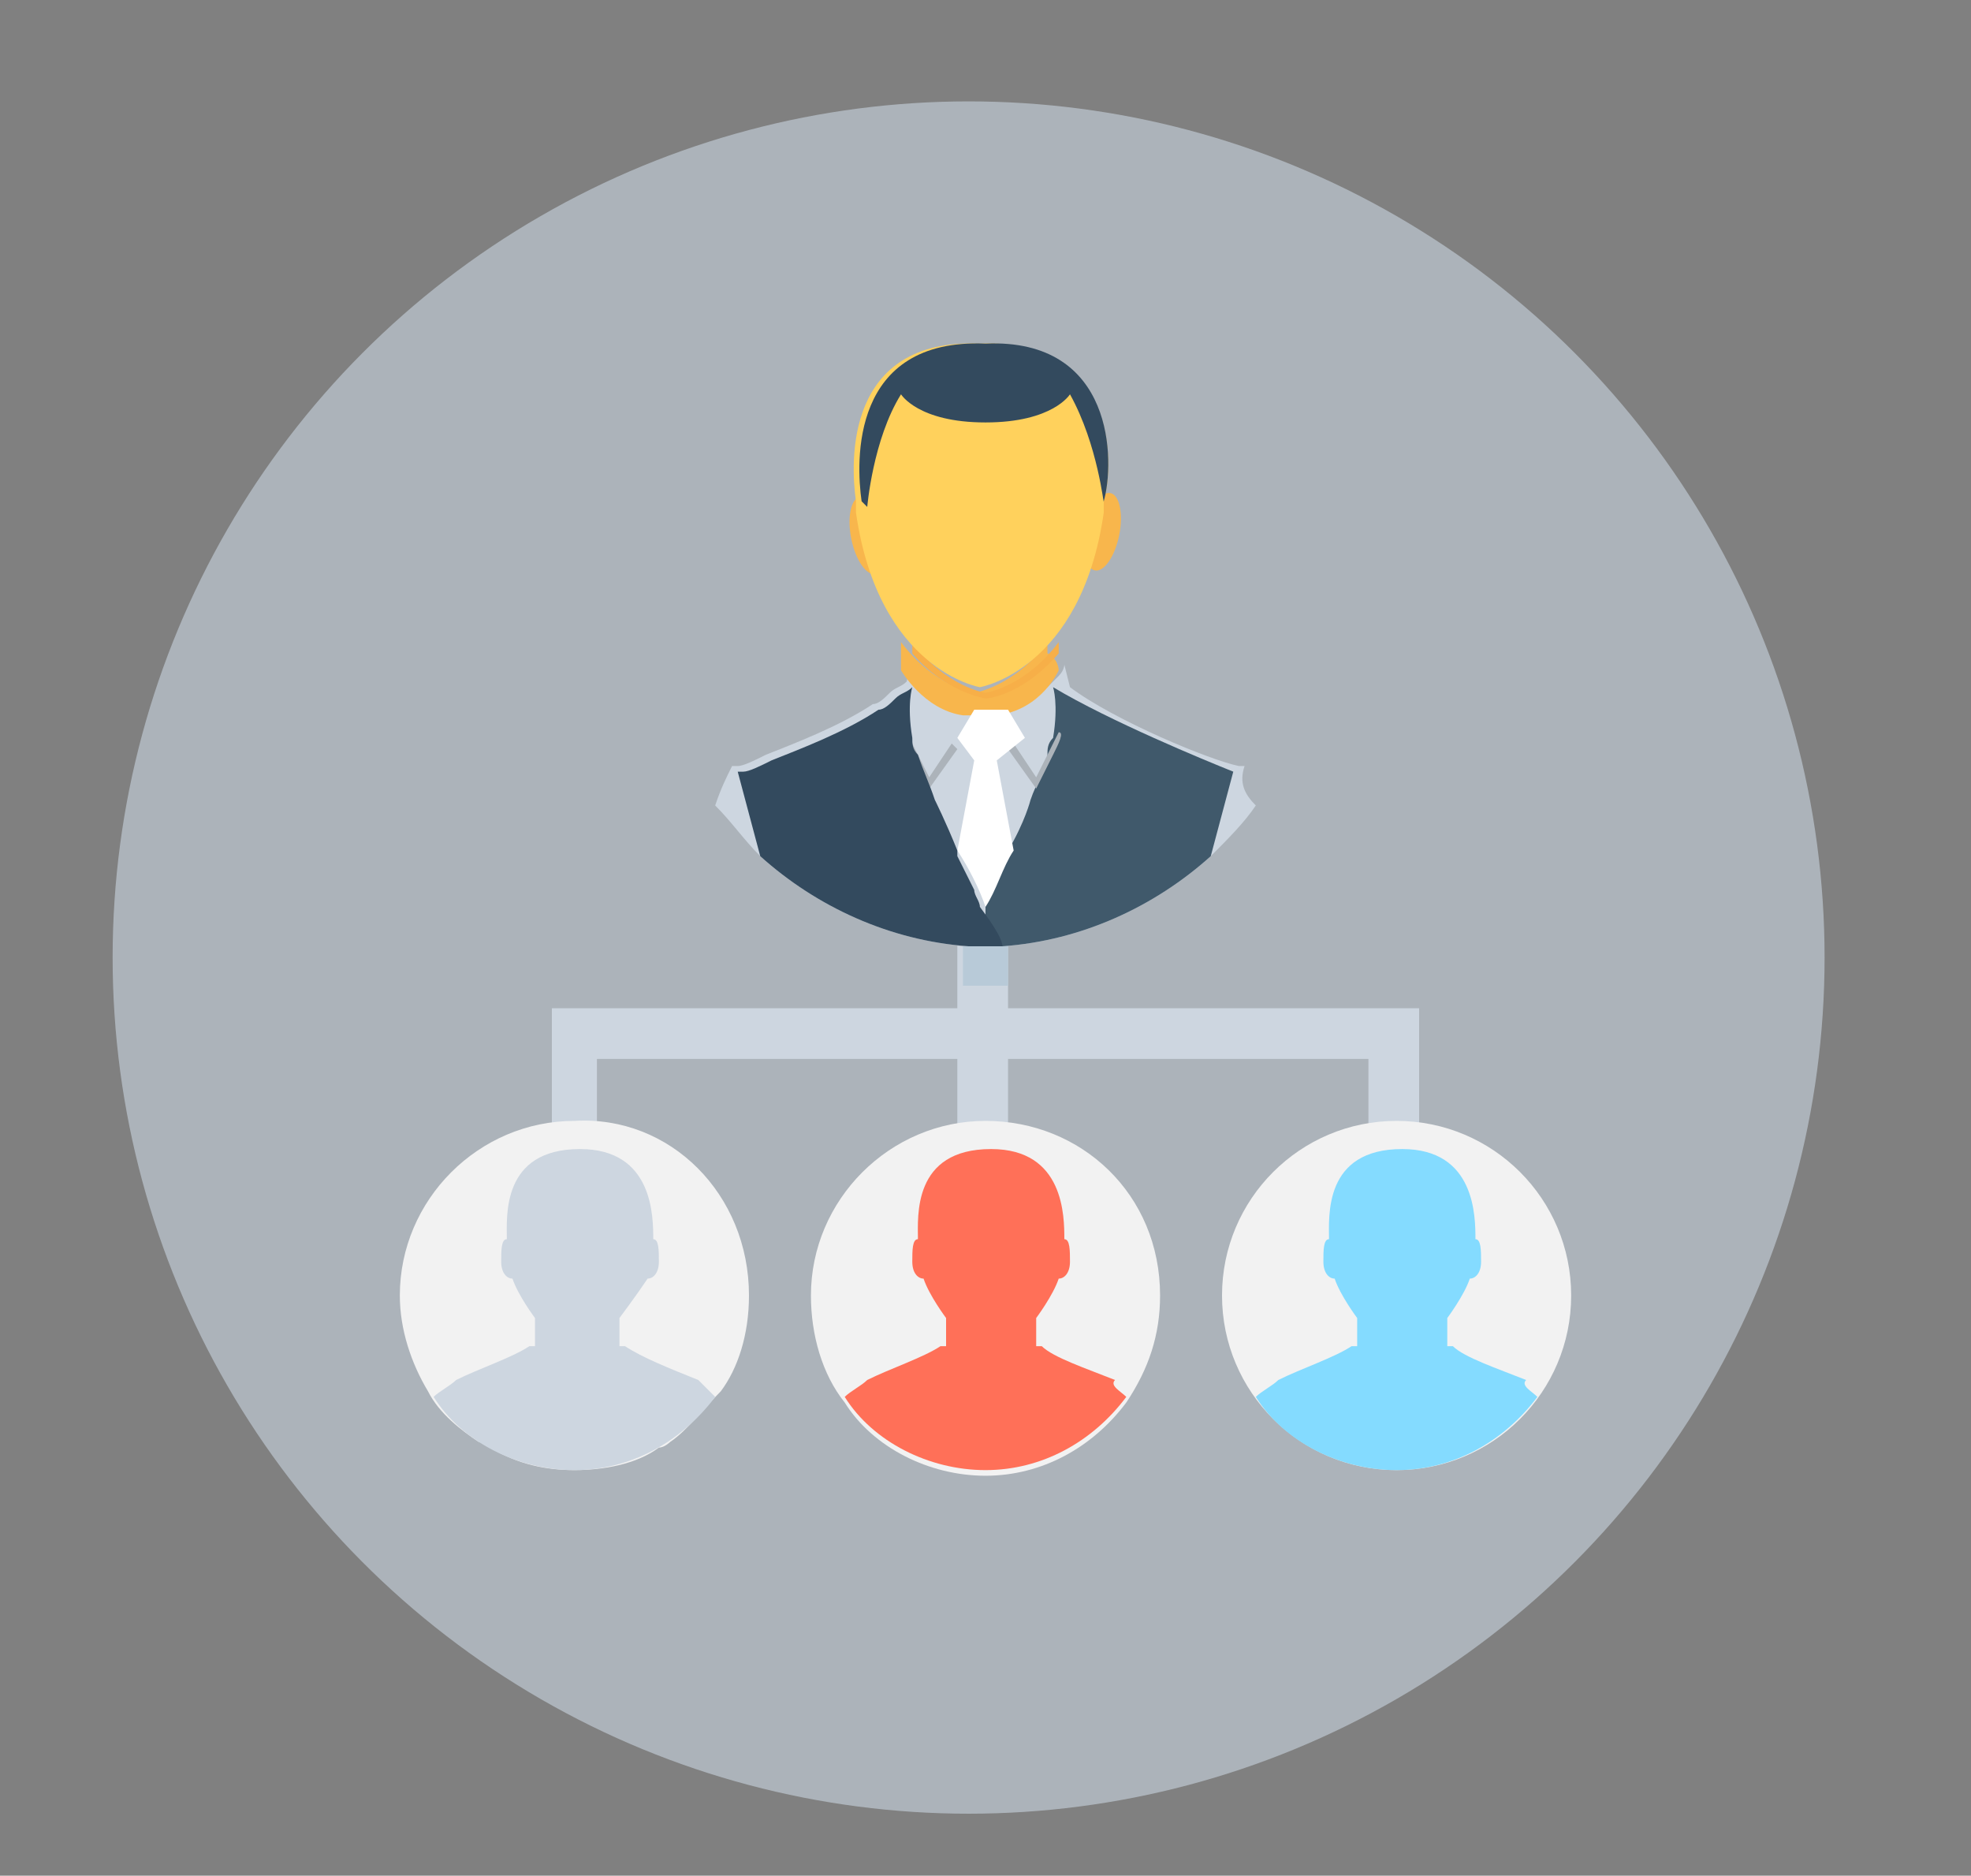 <?xml version="1.0" encoding="utf-8"?>
<!-- Generator: Adobe Illustrator 21.0.0, SVG Export Plug-In . SVG Version: 6.00 Build 0)  -->
<svg version="1.1" id="Layer_1" xmlns="http://www.w3.org/2000/svg" xmlns:xlink="http://www.w3.org/1999/xlink" x="0px" y="0px"
	 viewBox="0 0 35 33.3" style="enable-background:new 0 0 35 33.3;" xml:space="preserve">
<rect x="0" y="0" width="35" height="33.3" fill="#808080" stroke="none"/>
<style type="text/css">
	.st0{fill:#ACB3BA;}
	.st1{fill:#CDD6E0;}
	.st2{fill:#F2F2F2;}
	.st3{fill:#FF7058;}
	.st4{fill:#84DBFF;}
	.st5{fill:#B8CAD8;}
	.st6{fill:#F8B64C;}
	.st7{fill:#F7AF48;}
	.st8{fill:#FFD15C;}
	.st9{fill:#40596B;}
	.st10{fill:#FFFFFF;}
	.st11{fill:#334A5E;}
</style>
<circle class="st0" cx="17.2" cy="17" r="15.2"/>
<g>
	<polygon class="st1" points="25.2,17.9 25.2,20.2 24.3,20.2 24.3,18.8 17.9,18.8 17.9,20.1 17,20.1 17,18.8 10.6,18.8 10.6,20.2 
		9.8,20.2 9.8,17.9 17,17.9 17,16.6 17.9,16.6 17.9,17.9 	"/>
	<g>
		<path class="st2" d="M13.3,23c0,0.7-0.2,1.3-0.5,1.7c-0.3,0.3-0.6,0.7-0.9,0.9c0,0-0.1,0.1-0.2,0.1c-0.4,0.3-1,0.4-1.5,0.4
			c-0.5,0-1-0.1-1.5-0.4c0,0-0.1-0.1-0.2-0.1c-0.3-0.2-0.7-0.5-0.9-0.9c-0.3-0.5-0.5-1.1-0.5-1.7c0-1.7,1.4-3.1,3.1-3.1
			C11.9,19.8,13.3,21.2,13.3,23z"/>
		<circle class="st2" cx="24.8" cy="23" r="3.1"/>
		<path class="st2" d="M20.6,23c0,0.7-0.2,1.3-0.6,1.9c-0.6,0.8-1.5,1.3-2.5,1.3s-2-0.5-2.5-1.3c-0.4-0.5-0.6-1.2-0.6-1.9
			c0-1.7,1.4-3.1,3.1-3.1S20.6,21.2,20.6,23z"/>
	</g>
	<path class="st3" d="M20,24.8c-0.6,0.8-1.5,1.3-2.5,1.3s-2-0.5-2.5-1.3c0.1-0.1,0.3-0.2,0.4-0.3c0.4-0.2,1-0.4,1.3-0.6
		c0,0,0,0,0.1,0c0,0,0-0.5,0-0.5c0,0-0.3-0.4-0.4-0.7l0,0c-0.1,0-0.2-0.1-0.2-0.3c0-0.2,0-0.4,0.1-0.4l0,0c0-0.4-0.1-1.6,1.3-1.6
		c1.3,0,1.3,1.2,1.3,1.6l0,0c0.1,0,0.1,0.2,0.1,0.4c0,0.2-0.1,0.3-0.2,0.3l0,0c-0.1,0.3-0.4,0.7-0.4,0.7c0,0,0,0.5,0,0.5
		c0,0,0,0,0.1,0c0.2,0.2,0.8,0.4,1.3,0.6C19.7,24.6,19.9,24.7,20,24.8z"/>
	<path class="st1" d="M12.7,24.8c-0.6,0.8-1.5,1.3-2.5,1.3s-2-0.5-2.5-1.3c0.1-0.1,0.3-0.2,0.4-0.3c0.4-0.2,1-0.4,1.3-0.6
		c0,0,0,0,0.1,0c0,0,0-0.5,0-0.5c0,0-0.3-0.4-0.4-0.7l0,0c-0.1,0-0.2-0.1-0.2-0.3c0-0.2,0-0.4,0.1-0.4l0,0c0-0.4-0.1-1.6,1.3-1.6
		c1.3,0,1.3,1.2,1.3,1.6l0,0c0.1,0,0.1,0.2,0.1,0.4c0,0.2-0.1,0.3-0.2,0.3l0,0C11.3,23,11,23.4,11,23.4c0,0,0,0.5,0,0.5
		c0,0,0,0,0.1,0c0.3,0.2,0.8,0.4,1.3,0.6C12.5,24.6,12.6,24.7,12.7,24.8z"/>
	<path class="st4" d="M27.3,24.8c-0.6,0.8-1.5,1.3-2.5,1.3c-1,0-2-0.5-2.5-1.3c0.1-0.1,0.3-0.2,0.4-0.3c0.4-0.2,1-0.4,1.3-0.6
		c0,0,0,0,0.1,0c0,0,0-0.5,0-0.5c0,0-0.3-0.4-0.4-0.7l0,0c-0.1,0-0.2-0.1-0.2-0.3c0-0.2,0-0.4,0.1-0.4l0,0c0-0.4-0.1-1.6,1.3-1.6
		c1.3,0,1.3,1.2,1.3,1.6l0,0c0.1,0,0.1,0.2,0.1,0.4c0,0.2-0.1,0.3-0.2,0.3l0,0c-0.1,0.3-0.4,0.7-0.4,0.7c0,0,0,0.5,0,0.5s0,0,0.1,0
		c0.2,0.2,0.8,0.4,1.3,0.6C27,24.6,27.2,24.7,27.3,24.8z"/>
	<path class="st5" d="M17.9,16.6v0.9c0,0,0,0-0.1,0h0c-0.1,0-0.2,0-0.3,0c-0.1,0-0.2,0-0.3,0c0,0-0.1,0-0.1,0v-0.9H17.9z"/>
	<path class="st0" d="M23.2,11c0,1.2-0.4,2.3-1,3.3c-0.2,0.3-0.5,0.6-0.8,0.9c-1,0.9-2.3,1.5-3.7,1.6l0,0c-0.1,0-0.2,0-0.3,0
		s-0.2,0-0.3,0c-1.4-0.1-2.7-0.7-3.7-1.6c-0.3-0.3-0.5-0.6-0.8-0.9c-0.7-1-1-2.1-1-3.3c0-3.2,2.6-5.8,5.8-5.8
		C20.7,5.3,23.2,7.9,23.2,11z"/>
	<g>
		<ellipse transform="matrix(0.981 -0.196 0.196 0.981 -1.559 3.203)" class="st6" cx="15.4" cy="9.5" rx="0.3" ry="0.7"/>
		<ellipse transform="matrix(0.196 -0.981 0.981 0.196 6.419 26.806)" class="st6" cx="19.6" cy="9.5" rx="0.7" ry="0.3"/>
	</g>
	<path class="st1" d="M22.3,14.3c-0.2,0.3-0.5,0.6-0.8,0.9c-1,0.9-2.3,1.5-3.7,1.6h-0.6c-1.4-0.1-2.7-0.7-3.7-1.6
		c-0.3-0.3-0.5-0.6-0.8-0.9c0.1-0.3,0.2-0.5,0.3-0.7c0,0,0,0,0.1,0l0,0l0,0c0.1,0,0.3-0.1,0.5-0.2c0.5-0.2,1.3-0.5,1.9-0.9
		c0.1,0,0.2-0.1,0.3-0.2s0.2-0.1,0.3-0.2l0,0l0.1-0.4c0,0,0.3,0.7,1.1,0.8c0,0,0.1,0,0.2,0h0.1c0.1,0,0.2,0,0.3,0l0,0
		c0,0,0.1,0,0.1,0c0,0,0.1,0,0.1,0c0.1,0,0.1,0,0.2-0.1c0,0,0.1,0,0.1-0.1c0.1,0,0.1-0.1,0.2-0.1c0.1-0.1,0.1-0.1,0.2-0.2
		c0.1-0.1,0.1-0.2,0.1-0.2l0.1,0.4c0.8,0.6,2.5,1.3,3,1.4c0,0,0.1,0,0.1,0C22,13.9,22.1,14.1,22.3,14.3z"/>
	<path class="st0" d="M16.2,13.4l0.3,0.6l0.5-0.7l-0.1-0.1l-0.4,0.6l-0.4-0.8C16.1,13,16.1,13.2,16.2,13.4z"/>
	<path class="st6" d="M18.8,11.9c0,0-0.3,0.7-1.1,0.8c-0.1,0-0.2,0-0.3,0c-0.1,0-0.2,0-0.3,0c-0.7-0.1-1.1-0.8-1.1-0.8s0-0.1,0-0.3
		c0-0.1,0-0.1,0-0.2c0.6,0.8,1.3,0.9,1.3,0.9s0.7-0.1,1.3-0.9c0,0,0,0.1,0,0.2C18.8,11.7,18.8,11.9,18.8,11.9z"/>
	<path class="st7" d="M18.8,11.6c-0.6,0.7-1.2,0.8-1.3,0.8l0,0l0,0c0,0-0.7-0.1-1.3-0.8c0-0.1,0-0.1,0-0.2c0.6,0.8,1.3,0.9,1.3,0.9
		s0.7-0.1,1.3-0.9C18.8,11.4,18.8,11.5,18.8,11.6z"/>
	<path class="st8" d="M19.6,8.9c0,0.1,0,0.2,0,0.2c-0.4,2.8-2.2,3.1-2.2,3.1s-1.8-0.3-2.2-3.1c0,0,0-0.1,0-0.2l0,0
		C15.1,8.2,15,6,17.4,6.1C19.8,6,19.8,8.2,19.6,8.9z"/>
	<path class="st9" d="M21.9,13.7l-0.4,1.5c-1,0.9-2.3,1.5-3.7,1.6h-0.3v-0.7c0-0.1,0.1-0.2,0.1-0.3c0.1-0.2,0.2-0.4,0.3-0.6
		c0,0,0,0,0-0.1c0.3-0.5,0.4-0.9,0.4-0.9c0.1-0.3,0.3-0.6,0.3-0.8c0-0.1,0-0.2,0.1-0.3c0.1-0.6,0-0.9,0-0.9l0,0
		C19.7,12.8,21.4,13.5,21.9,13.7L21.9,13.7z"/>
	<path class="st0" d="M18.7,13.4L18.4,14l-0.5-0.7l0.1-0.1l0.4,0.6l0.4-0.8C18.9,13,18.8,13.2,18.7,13.4z"/>
	<path class="st10" d="M17.7,13.5l0.3,1.6c-0.2,0.3-0.3,0.7-0.5,1c-0.1-0.3-0.3-0.7-0.5-1l0.3-1.6l-0.3-0.4l0.3-0.5l0,0
		c0.1,0,0.2,0,0.3,0c0.1,0,0.2,0,0.3,0l0,0l0.3,0.5L17.7,13.5z"/>
	<g>
		<path class="st11" d="M17.8,16.8L17.8,16.8h-0.3c-0.1,0-0.2,0-0.3,0c-1.4-0.1-2.7-0.7-3.7-1.6l-0.4-1.5l0.1,0l0,0l0,0
			c0.1,0,0.3-0.1,0.5-0.2c0.5-0.2,1.3-0.5,1.9-0.9c0.1,0,0.2-0.1,0.3-0.2s0.2-0.1,0.3-0.2l0,0c0,0-0.1,0.3,0,0.9
			c0,0.1,0,0.2,0.1,0.3c0.1,0.3,0.2,0.5,0.3,0.8c0,0,0.2,0.4,0.4,0.9c0,0,0,0,0,0.1c0.1,0.2,0.2,0.4,0.3,0.6c0,0.1,0.1,0.2,0.1,0.3
			C17.7,16.5,17.8,16.7,17.8,16.8z"/>
		<path class="st11" d="M19.6,8.9L19.6,8.9C19.6,9,19.5,7.9,19,7c0,0-0.3,0.5-1.5,0.5C16.3,7.5,16,7,16,7c-0.5,0.8-0.6,2-0.6,2
			l-0.1-0.1l0,0c-0.1-0.7-0.2-2.9,2.2-2.8C19.8,6,19.8,8.2,19.6,8.9z"/>
	</g>
</g>
</svg>
